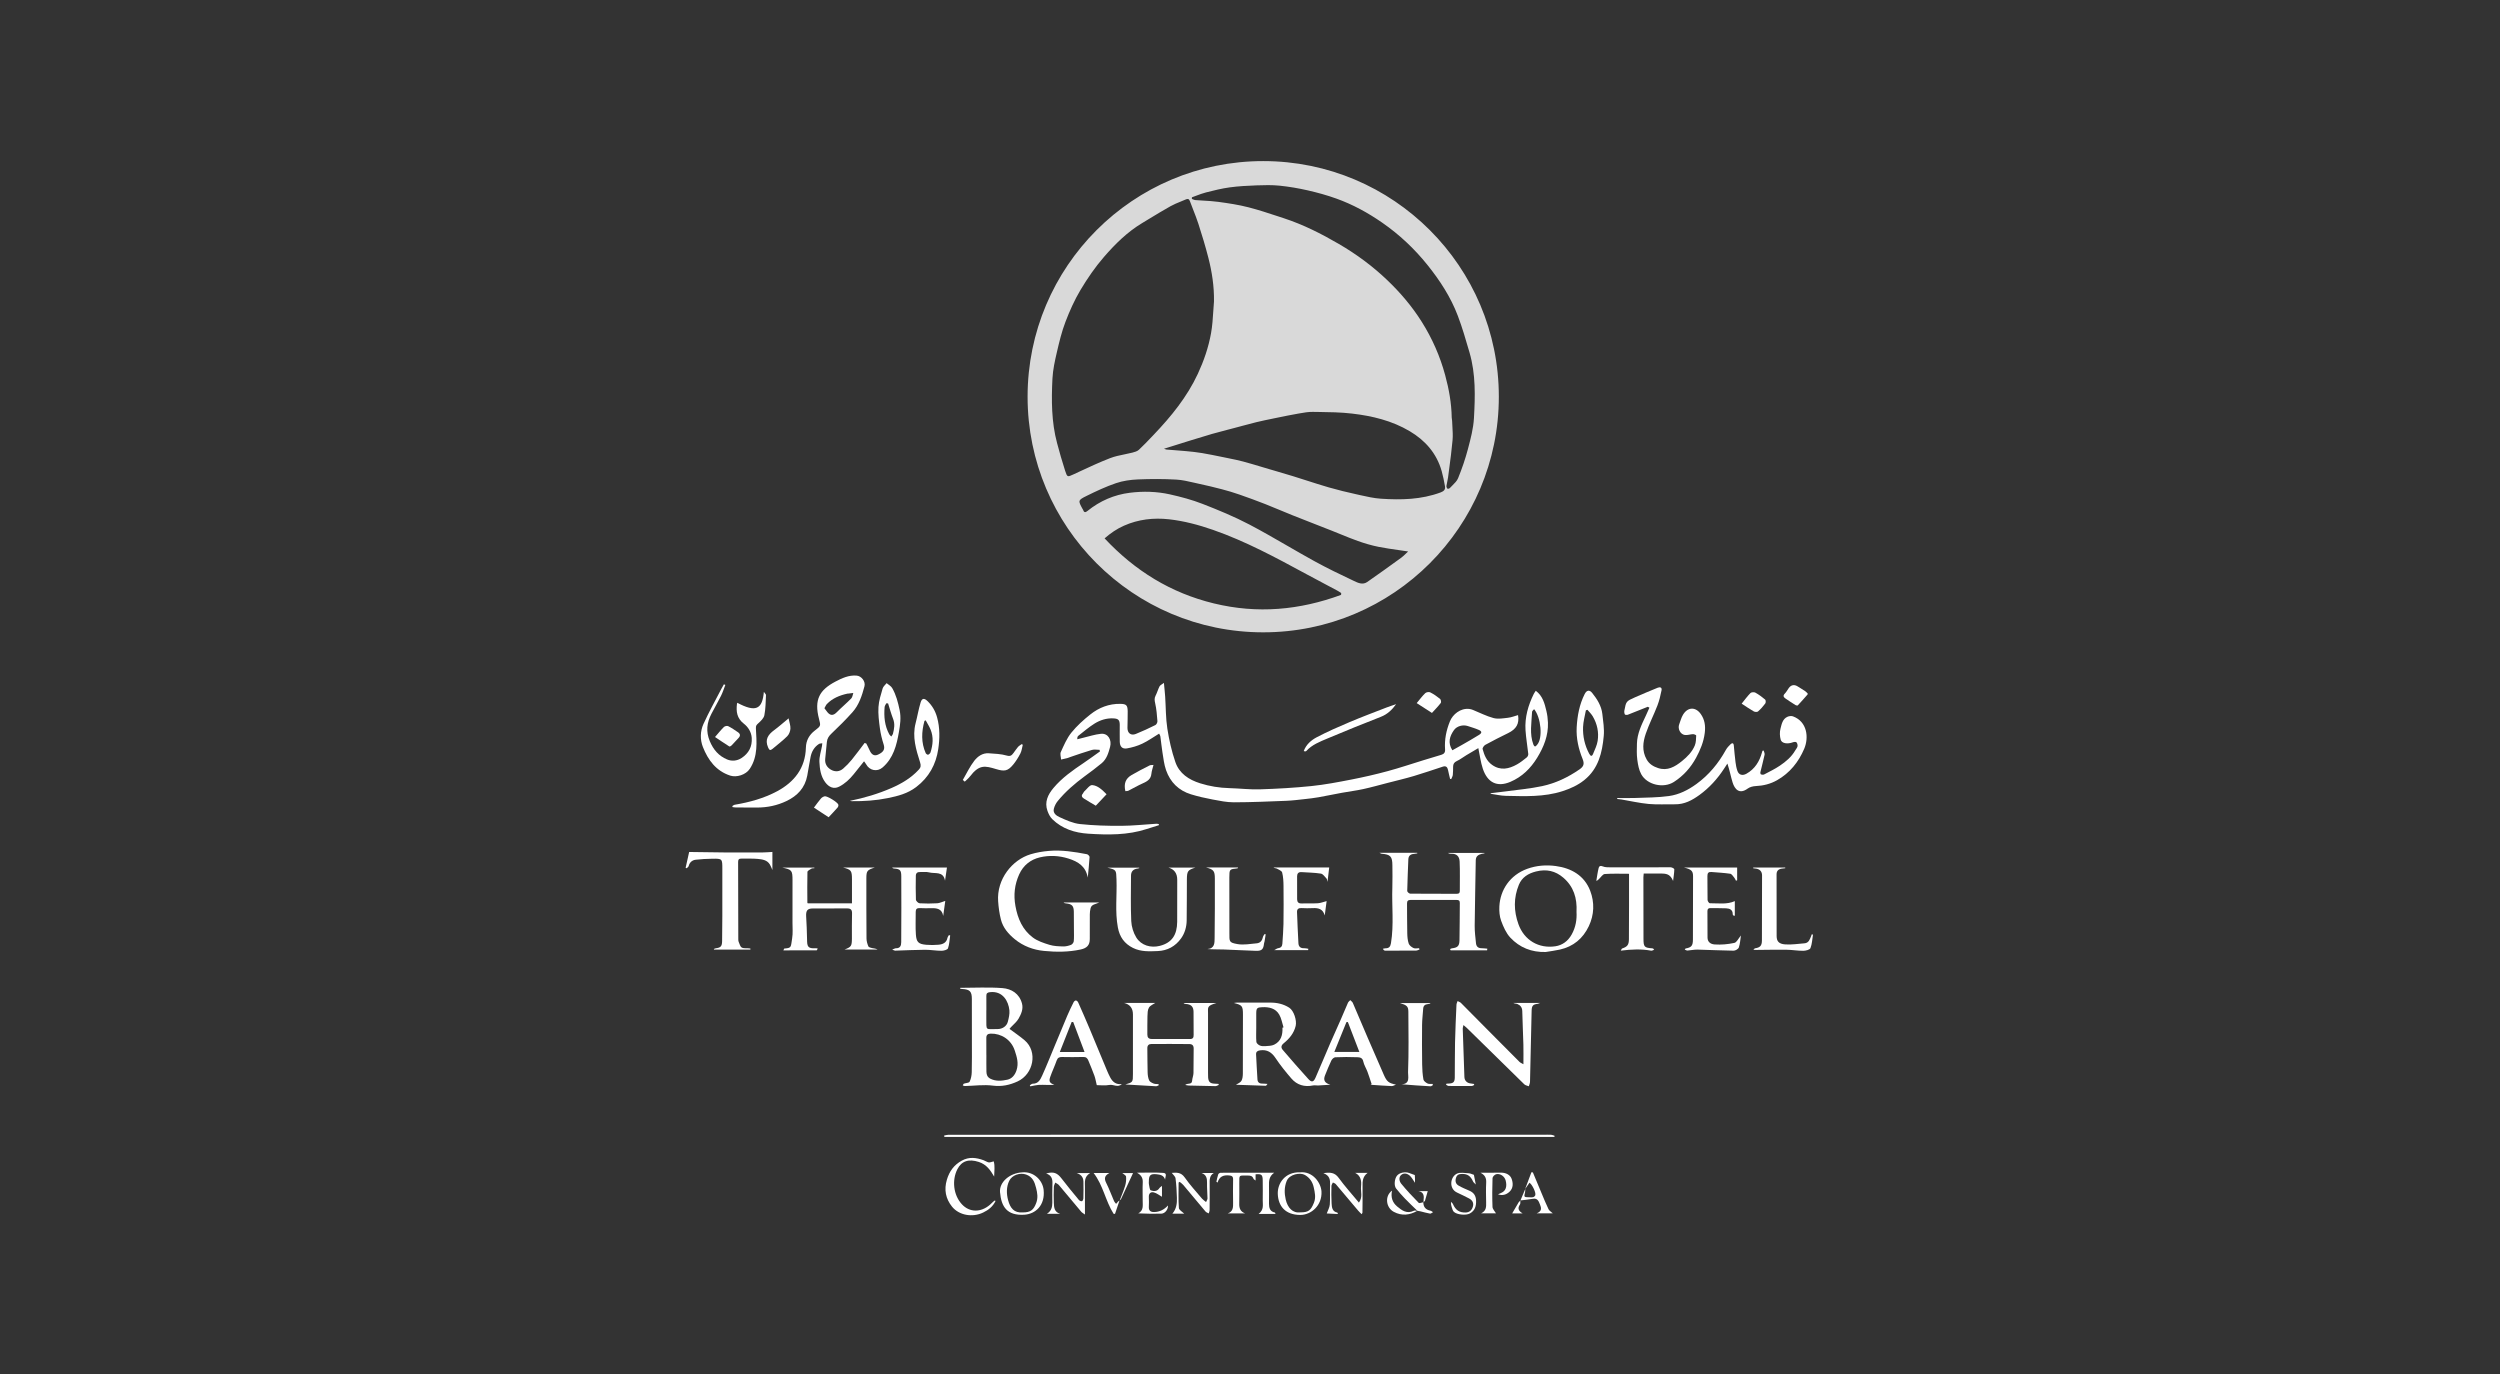 <svg width="231" height="127" viewBox="0 0 231 127" fill="none" xmlns="http://www.w3.org/2000/svg">
<rect x="0" y="0" width="231" height="127" fill="#333333" stroke="none"/>
<g clip-path="url(#clip0_518_1783)">
<g clip-path="url(#clip1_518_1783)">
<path d="M136.603 69.123C136.228 69.344 135.858 69.558 135.493 69.779C135.196 69.959 134.919 70.177 134.607 70.322C134.36 70.436 134.27 70.596 134.267 70.846C134.264 71.1 134.267 71.355 134.239 71.607C134.223 71.737 134.144 71.859 134.094 71.985C134.059 71.981 134.023 71.977 133.988 71.972C133.924 71.698 133.851 71.424 133.797 71.147C133.742 70.869 133.598 70.747 133.319 70.838C132.43 71.125 131.549 71.436 130.655 71.7C129.85 71.939 129.03 72.13 128.216 72.341C127.463 72.535 126.712 72.748 125.951 72.914C125.305 73.055 124.646 73.134 123.996 73.253C123.272 73.385 122.552 73.539 121.827 73.667C121.41 73.741 120.987 73.79 120.565 73.835C119.993 73.898 119.42 73.972 118.846 73.995C117.232 74.059 115.618 74.13 114.004 74.133C113.349 74.134 112.688 73.995 112.04 73.873C111.369 73.746 110.698 73.596 110.046 73.395C108.911 73.047 108.132 72.277 107.743 71.161C107.56 70.637 107.5 70.067 107.409 69.513C107.329 69.03 107.289 68.539 107.219 68.053C107.204 67.954 107.137 67.863 107.102 67.787C106.558 68.118 106.074 68.465 105.544 68.716C105.101 68.926 104.612 69.069 104.129 69.152C103.698 69.225 103.478 68.986 103.466 68.538C103.452 68.018 103.469 67.497 103.465 66.976C103.462 66.528 103.331 66.401 102.879 66.378C102.245 66.346 101.657 66.534 101.135 66.859C100.604 67.189 100.125 67.607 99.629 67.995C99.563 68.047 99.534 68.147 99.543 68.309C99.715 68.265 99.886 68.218 100.06 68.177C100.614 68.047 101.165 67.86 101.727 67.803C102.391 67.737 102.747 68.367 102.57 69.023C102.417 69.594 102.253 70.14 101.793 70.524C101.287 70.947 100.754 71.337 100.223 71.728C99.311 72.399 98.458 73.134 97.738 74.012C97.57 74.216 97.437 74.479 97.374 74.736C97.272 75.152 97.637 75.383 97.906 75.506C98.509 75.782 99.146 76.073 99.792 76.143C101.054 76.279 102.331 76.313 103.602 76.307C104.683 76.301 105.763 76.18 106.843 76.114C106.918 76.109 106.995 76.133 107.071 76.143C107.075 76.177 107.081 76.211 107.085 76.245C106.711 76.362 106.336 76.477 105.963 76.599C104.193 77.178 102.367 77.151 100.548 77.033C99.318 76.953 98.145 76.59 97.229 75.689C97.026 75.49 96.884 75.201 96.787 74.928C96.493 74.108 96.825 73.426 97.338 72.812C98.127 71.871 99.12 71.175 100.129 70.498C100.639 70.156 101.134 69.788 101.636 69.433C101.624 69.383 101.611 69.334 101.599 69.284C101.362 69.284 101.109 69.231 100.89 69.294C100.215 69.489 99.553 69.729 98.886 69.952C98.793 69.984 98.705 70.027 98.61 70.051C98.422 70.1 98.233 70.139 98.044 70.182C98.031 69.947 97.933 69.674 98.02 69.486C98.302 68.868 98.574 68.219 98.993 67.699C99.5 67.07 100.116 66.515 100.752 66.011C101.548 65.379 102.475 65.018 103.517 65.036C104.057 65.045 104.187 65.153 104.199 65.703C104.211 66.223 104.177 66.744 104.177 67.265C104.177 67.743 104.501 67.995 104.941 67.82C105.558 67.575 106.161 67.291 106.757 66.995C106.858 66.945 106.955 66.752 106.946 66.633C106.903 66.082 106.861 65.526 106.74 64.989C106.681 64.727 106.648 64.522 106.776 64.278C106.919 64.004 106.999 63.696 107.141 63.421C107.198 63.311 107.348 63.25 107.545 63.098C107.592 63.599 107.637 63.983 107.662 64.37C107.727 65.355 107.712 66.352 107.862 67.323C108.023 68.365 108.259 69.41 108.601 70.407C108.966 71.473 109.844 72.049 110.902 72.38C111.781 72.656 112.672 72.799 113.59 72.823C114.536 72.847 115.483 72.966 116.425 72.935C118.012 72.884 119.601 72.795 121.18 72.632C122.423 72.503 123.658 72.266 124.887 72.026C126.001 71.808 127.109 71.554 128.204 71.258C129.316 70.959 130.408 70.588 131.51 70.249C132.067 70.078 132.626 69.914 133.183 69.743C133.423 69.669 133.546 69.531 133.524 69.244C133.459 68.341 133.637 67.473 133.977 66.641C134.233 66.016 134.939 65.417 135.751 65.505C135.871 65.518 135.993 65.554 136.105 65.599C136.738 65.853 137.353 66.178 138.007 66.35C138.424 66.459 138.902 66.372 139.347 66.321C139.657 66.285 139.959 66.161 140.268 66.075C140.4 66.875 140.105 67.37 139.358 67.735C138.646 68.082 137.939 68.442 137.243 68.823C137.12 68.89 136.967 69.11 136.995 69.214C137.146 69.781 137.367 70.324 137.876 70.68C138.651 71.224 139.421 71.051 140.169 70.632C140.489 70.452 140.782 70.218 141.07 69.987C141.153 69.921 141.224 69.772 141.213 69.669C141.137 68.933 141.003 68.201 140.957 67.465C140.882 66.281 141.202 65.173 141.72 64.12C141.769 64.02 141.84 63.932 141.906 63.828C142.541 64.293 142.722 64.993 142.887 65.692C142.971 66.044 143.019 66.41 143.031 66.772C143.073 67.966 142.64 69.031 142.034 70.017C141.434 70.993 140.646 71.78 139.56 72.242C138.312 72.772 137.435 72.292 137.013 71.03C136.814 70.436 136.74 69.8 136.597 69.123H136.603ZM134.198 69.326C134.488 69.164 134.777 69.007 135.063 68.843C135.598 68.534 136.139 68.234 136.661 67.905C136.95 67.723 136.938 67.573 136.631 67.439C136.305 67.296 135.96 67.199 135.622 67.086C135.174 66.936 134.605 67.089 134.342 67.468C133.95 68.03 133.753 68.627 134.198 69.326H134.198ZM141.752 65.526C141.682 65.613 141.567 65.692 141.563 65.775C141.519 66.787 141.313 67.808 141.686 68.802C141.711 68.872 141.783 68.971 141.836 68.972C141.897 68.974 141.966 68.888 142.02 68.83C142.587 68.216 142.381 66.275 141.752 65.527L141.752 65.526Z" fill="white"/>
<path fill-rule="evenodd" clip-rule="evenodd" d="M116.721 58.427C128.745 58.427 138.492 48.68 138.492 36.656C138.492 24.632 128.745 14.885 116.721 14.885C104.697 14.885 94.949 24.632 94.949 36.656C94.949 48.68 104.697 58.427 116.721 58.427ZM110.532 18.083L110.532 18.083C110.399 18.134 110.267 18.184 110.133 18.231V18.232L110.129 18.382C110.162 18.394 110.195 18.408 110.228 18.421L110.228 18.421C110.301 18.451 110.373 18.481 110.448 18.488C110.699 18.508 110.95 18.523 111.202 18.537L111.202 18.537C111.665 18.564 112.127 18.591 112.584 18.654C113.513 18.781 114.446 18.92 115.352 19.153C116.281 19.391 117.194 19.693 118.107 19.994C118.282 20.052 118.457 20.11 118.632 20.167C120.42 20.752 122.096 21.6 123.715 22.544C125.323 23.48 126.82 24.583 128.176 25.878C129.394 27.041 130.475 28.312 131.371 29.738C132.337 31.273 133.061 32.915 133.536 34.674C133.884 35.959 134.118 37.256 134.139 38.589C134.14 38.64 134.149 38.692 134.158 38.743C134.166 38.792 134.175 38.841 134.176 38.89C134.182 39.066 134.192 39.243 134.203 39.42L134.203 39.421V39.421V39.421V39.421V39.421C134.228 39.839 134.253 40.258 134.216 40.672C134.137 41.574 134.017 42.473 133.898 43.371C133.865 43.622 133.831 43.873 133.799 44.124C133.782 44.257 133.753 44.388 133.724 44.52C133.695 44.647 133.667 44.774 133.65 44.903C133.639 44.985 133.688 45.097 133.747 45.158C133.774 45.185 133.921 45.145 133.968 45.093C134.041 45.013 134.121 44.934 134.201 44.856C134.412 44.647 134.624 44.437 134.728 44.184C135.087 43.307 135.396 42.402 135.638 41.486L135.642 41.469L135.642 41.469C135.888 40.54 136.139 39.59 136.193 38.639C136.308 36.611 136.363 34.57 135.788 32.586L135.76 32.492C135.436 31.376 135.111 30.257 134.7 29.173C134.046 27.45 133.048 25.916 131.901 24.487C130.695 22.984 129.305 21.677 127.722 20.579C126.399 19.66 124.996 18.892 123.483 18.35C122.619 18.039 121.727 17.794 120.831 17.589C119.98 17.394 119.112 17.247 118.243 17.157C117.542 17.084 116.827 17.102 116.12 17.128C115.29 17.159 114.455 17.2 113.633 17.312C112.893 17.412 112.162 17.595 111.437 17.779C111.13 17.857 110.831 17.97 110.532 18.083ZM112.173 27.841C112.147 28.145 112.127 28.449 112.108 28.753C112.064 29.436 112.021 30.119 111.9 30.788C111.667 32.088 111.239 33.34 110.678 34.545C109.681 36.683 108.22 38.475 106.611 40.162L106.451 40.33C106.054 40.748 105.656 41.166 105.235 41.559C105.084 41.699 104.848 41.767 104.639 41.82C104.396 41.883 104.148 41.933 103.9 41.984C103.448 42.076 102.997 42.169 102.573 42.333C101.612 42.705 100.674 43.142 99.738 43.577C99.558 43.661 99.379 43.745 99.199 43.828L99.154 43.848C98.638 44.087 98.614 44.098 98.418 43.498C98.144 42.655 97.902 41.798 97.673 40.941C97.15 38.985 97.147 36.983 97.246 34.985C97.287 34.163 97.47 33.342 97.657 32.536C97.875 31.595 98.102 30.646 98.446 29.747C98.835 28.728 99.285 27.718 99.843 26.785C100.478 25.721 101.19 24.686 101.998 23.752C103.033 22.555 104.165 21.435 105.54 20.609C105.764 20.475 105.987 20.339 106.21 20.203L106.21 20.203C106.855 19.812 107.5 19.421 108.157 19.053C108.457 18.885 108.778 18.755 109.099 18.624L109.099 18.624C109.255 18.56 109.412 18.496 109.566 18.428C109.749 18.348 109.869 18.37 109.946 18.583C110.044 18.851 110.148 19.116 110.252 19.382L110.252 19.382L110.252 19.382L110.252 19.382L110.252 19.382L110.252 19.382C110.422 19.816 110.592 20.25 110.735 20.693C111.069 21.73 111.386 22.773 111.655 23.828C111.991 25.139 112.192 26.473 112.172 27.841H112.173ZM107.55 41.466L107.551 41.466C107.602 41.482 107.642 41.495 107.674 41.507C107.731 41.526 107.765 41.538 107.8 41.541C108.03 41.56 108.26 41.577 108.49 41.594L108.491 41.594C108.85 41.621 109.209 41.648 109.568 41.682C110.068 41.729 110.57 41.778 111.065 41.863C111.69 41.969 112.312 42.096 112.933 42.224L112.934 42.224L112.934 42.224L113.227 42.284C113.328 42.305 113.428 42.325 113.528 42.346L113.529 42.346C113.978 42.437 114.427 42.527 114.868 42.646C115.452 42.803 116.03 42.976 116.609 43.15L116.609 43.15L116.609 43.15L116.609 43.15L116.609 43.15L116.609 43.15C116.836 43.218 117.063 43.286 117.29 43.353C117.495 43.413 117.699 43.472 117.903 43.532C118.427 43.685 118.951 43.838 119.472 43.999C119.889 44.128 120.304 44.261 120.719 44.395L120.719 44.395L120.719 44.395C121.402 44.614 122.084 44.833 122.772 45.033C123.622 45.279 124.483 45.486 125.346 45.676C125.46 45.701 125.575 45.727 125.689 45.753C126.322 45.895 126.957 46.038 127.598 46.081C129.463 46.205 131.321 46.166 133.114 45.5C133.426 45.384 133.568 45.229 133.515 44.927C133.433 44.458 133.34 43.988 133.211 43.53C132.744 41.886 131.699 40.698 130.255 39.841C128.613 38.867 126.795 38.433 124.933 38.215C123.899 38.093 122.852 38.079 121.807 38.065H121.807C121.642 38.063 121.476 38.061 121.311 38.058C120.895 38.051 120.474 38.126 120.058 38.2L119.93 38.222C119.301 38.332 118.674 38.46 118.048 38.589L117.763 38.647L117.604 38.68L117.604 38.68C117.095 38.784 116.586 38.888 116.081 39.011C115.616 39.125 115.153 39.25 114.69 39.375L114.689 39.376C114.47 39.435 114.25 39.494 114.03 39.552C113.816 39.609 113.602 39.664 113.388 39.72C112.928 39.839 112.468 39.958 112.012 40.089C111.378 40.272 110.747 40.467 110.115 40.663L110.115 40.663L109.724 40.784C109.233 40.936 108.743 41.09 108.223 41.254L108.218 41.256L108.204 41.26C107.992 41.327 107.775 41.395 107.551 41.466L107.549 41.465L107.55 41.466ZM123.913 54.968C120.081 56.375 116.191 56.736 112.159 55.755C108.179 54.787 104.879 52.748 102.064 49.745C102.627 49.254 103.208 48.859 103.858 48.572C105.187 47.983 106.598 47.823 108.017 47.982C109.399 48.138 110.744 48.494 112.071 48.956C115.097 50.01 117.894 51.525 120.696 53.042L120.696 53.042L120.749 53.071C121.31 53.375 121.874 53.673 122.437 53.971L122.438 53.972L122.438 53.972L122.438 53.972L122.438 53.972L122.438 53.972L122.438 53.972C122.811 54.169 123.183 54.366 123.555 54.565C123.642 54.611 123.725 54.666 123.809 54.719L123.809 54.719C123.848 54.745 123.887 54.77 123.927 54.795L123.926 54.806C123.922 54.86 123.917 54.914 123.914 54.968H123.913ZM129.909 51.149L129.909 51.148C129.975 51.084 130.042 51.019 130.111 50.956H130.112C129.815 50.91 129.525 50.869 129.24 50.828C128.601 50.737 127.987 50.649 127.379 50.528C126.733 50.399 126.095 50.211 125.473 49.99C124.93 49.798 124.397 49.58 123.863 49.361L123.863 49.361L123.862 49.361C123.59 49.25 123.318 49.139 123.045 49.031C122.565 48.842 122.084 48.654 121.604 48.466L121.6 48.465C120.867 48.179 120.134 47.893 119.404 47.601C119.017 47.447 118.632 47.286 118.248 47.125L118.248 47.125L118.248 47.125C117.804 46.939 117.359 46.753 116.911 46.578C116.116 46.267 115.315 45.973 114.509 45.693C113.98 45.51 113.444 45.348 112.903 45.207C112.204 45.023 111.5 44.856 110.793 44.704C110.629 44.669 110.465 44.631 110.301 44.593C109.768 44.47 109.234 44.346 108.696 44.315C107.514 44.247 106.324 44.249 105.14 44.299C104.459 44.328 103.755 44.427 103.113 44.646C102.185 44.962 101.289 45.383 100.408 45.818C99.59 46.222 99.607 46.255 100.031 47.03C100.037 47.042 100.046 47.054 100.054 47.067C100.068 47.086 100.081 47.105 100.087 47.127C100.171 47.392 100.317 47.346 100.484 47.211C101.634 46.281 102.956 45.71 104.405 45.53C105.631 45.377 106.883 45.409 108.095 45.679C109.121 45.907 110.148 46.183 111.126 46.564C112.587 47.133 114.045 47.734 115.432 48.461C116.617 49.082 117.777 49.753 118.938 50.423C119.765 50.901 120.592 51.379 121.428 51.839C122.608 52.487 123.821 53.076 125.04 53.649L125.111 53.683C125.487 53.862 125.914 54.066 126.332 53.775C127.391 53.04 128.437 52.286 129.481 51.528C129.633 51.417 129.769 51.285 129.909 51.149Z" fill="#D9D9D9"/>
<path d="M80.044 68.699C80.147 68.906 80.257 69.109 80.349 69.32C80.531 69.743 80.79 69.883 81.13 69.727C81.669 69.479 81.784 69.211 81.646 68.776C81.491 68.291 81.368 67.788 81.301 67.283C81.215 66.635 81.13 65.973 81.171 65.326C81.206 64.749 81.393 64.176 81.556 63.614C81.609 63.43 81.797 63.285 81.924 63.123C82.099 63.273 82.331 63.39 82.44 63.579C82.8 64.206 82.975 64.893 83.125 65.61C83.273 66.316 83.174 66.979 83.061 67.633C82.851 68.85 82.549 70.06 81.544 70.919C81.049 71.343 80.349 71.201 80.036 70.627C79.989 70.541 79.923 70.465 79.838 70.343C79.509 70.755 79.199 71.153 78.88 71.541C78.499 72.006 78.075 72.415 77.526 72.692C77.04 72.938 76.59 72.738 76.253 72.285C75.832 71.72 75.746 71.055 75.713 70.405C75.689 69.919 75.866 69.422 75.952 68.93C75.963 68.869 75.966 68.806 75.979 68.677C75.856 68.701 75.743 68.693 75.668 68.743C75.238 69.024 74.997 69.442 74.898 69.937C74.783 70.514 74.698 71.098 74.589 71.676C74.376 72.803 73.679 73.535 72.677 74.014C71.811 74.429 70.895 74.619 69.939 74.618C69.294 74.617 68.65 74.615 68.004 74.61C67.899 74.609 67.794 74.589 67.689 74.577C67.681 74.544 67.673 74.511 67.666 74.479C67.74 74.438 67.811 74.372 67.889 74.359C69.253 74.129 70.588 73.765 71.805 73.113C73.389 72.263 74.416 70.977 74.465 69.076C74.483 68.417 74.773 67.903 75.283 67.509C75.847 67.074 75.847 67.08 75.677 66.429C75.209 64.638 75.725 63.753 77.199 62.977C77.8 62.66 78.428 62.369 79.147 62.425C79.604 62.461 79.994 62.97 79.876 63.415C79.646 64.282 79.371 65.14 78.761 65.818C78.149 66.497 77.501 67.147 76.837 67.773C76.591 68.004 76.431 68.232 76.402 68.564C76.355 69.088 76.298 69.611 76.248 70.135C76.206 70.576 76.421 70.905 76.768 71.113C77.146 71.339 77.562 71.318 77.905 71.022C78.194 70.773 78.463 70.494 78.704 70.198C79.114 69.695 79.496 69.168 79.89 68.65L80.043 68.699L80.044 68.699ZM76.175 65.438C76.279 65.576 76.362 65.698 76.456 65.81C76.738 66.148 77.007 66.123 77.312 65.815C77.748 65.375 78.225 64.977 78.657 64.534C78.771 64.417 78.785 64.201 78.845 64.031C78.691 64.049 78.536 64.068 78.382 64.087C78.357 64.09 78.33 64.086 78.306 64.091C77.59 64.248 76.925 64.512 76.404 65.054C76.316 65.145 76.269 65.278 76.176 65.439L76.175 65.438ZM82.059 64.996C82.003 64.993 81.949 64.99 81.893 64.986C81.839 65.102 81.748 65.214 81.738 65.333C81.665 66.21 81.739 67.066 82.171 67.856C82.213 67.932 82.293 67.988 82.356 68.053C82.409 67.965 82.487 67.883 82.511 67.788C82.628 67.338 82.703 66.893 82.524 66.429C82.343 65.962 82.211 65.475 82.059 64.996Z" fill="white"/>
<path d="M126.741 100.176C126.614 99.794 126.495 99.409 126.355 99.033C126.234 98.709 126.034 98.406 125.965 98.073C125.894 97.73 125.648 97.697 125.426 97.688C124.745 97.66 124.061 97.663 123.38 97.692C123.253 97.697 123.082 97.858 123.018 97.99C122.802 98.436 122.62 98.901 122.433 99.362C122.248 99.815 122.41 100.079 122.926 100.229C122.545 100.253 122.165 100.281 121.784 100.299C121.634 100.307 121.477 100.264 121.333 100.294C120.534 100.459 119.843 100.259 119.315 99.643C118.799 99.043 118.296 98.423 117.859 97.765C117.499 97.223 117.072 96.959 116.426 97.053C116.196 97.087 116.048 97.174 116.062 97.432C116.103 98.202 116.137 98.973 116.189 99.743C116.206 99.987 116.354 100.127 116.617 100.123C116.762 100.121 116.908 100.141 117.119 100.154C117.035 100.249 116.998 100.327 116.962 100.326C116.029 100.299 115.095 100.264 114.2 100.231C114.369 100.119 114.608 100.038 114.705 99.872C114.817 99.682 114.837 99.416 114.839 99.183C114.85 97.379 114.848 95.575 114.848 93.772C114.848 92.945 114.788 92.874 114.013 92.676C114.101 92.665 114.188 92.643 114.276 92.642C115.3 92.641 116.324 92.648 117.349 92.641C117.986 92.635 118.581 92.764 119.126 93.111C119.553 93.381 119.84 94.294 119.721 94.792C119.555 95.481 119.133 95.975 118.62 96.393C118.35 96.614 118.355 96.811 118.534 97.019C119.309 97.924 120.09 98.824 120.893 99.704C121.193 100.031 121.372 99.99 121.553 99.578C122.014 98.532 122.448 97.475 122.901 96.426C123.215 95.7 123.546 94.98 123.864 94.256C124.097 93.724 124.315 93.185 124.552 92.655C124.594 92.561 124.692 92.492 124.765 92.412C124.846 92.498 124.957 92.568 125.001 92.67C125.458 93.723 125.899 94.782 126.353 95.837C126.852 96.997 127.356 98.156 127.865 99.312C128.145 99.95 128.318 100.076 128.986 100.22C128.852 100.267 128.718 100.358 128.586 100.353C128.011 100.333 127.436 100.284 126.861 100.247C126.788 100.242 126.715 100.239 126.642 100.235L126.742 100.178L126.741 100.176ZM118.499 94.961L118.597 94.929C118.471 94.535 118.407 94.103 118.204 93.754C117.864 93.167 117.27 93.035 116.625 93.065C116.163 93.086 116.083 93.147 116.077 93.621C116.07 94.065 116.077 94.508 116.077 94.951C116.077 95.393 116.051 95.837 116.089 96.275C116.1 96.397 116.276 96.547 116.411 96.605C116.563 96.672 116.756 96.677 116.928 96.663C117.198 96.642 117.494 96.643 117.729 96.529C118.371 96.217 118.528 95.627 118.499 94.961V94.961ZM125.604 97.198C125.231 96.228 124.887 95.331 124.542 94.434C124.498 94.438 124.454 94.441 124.41 94.444C124.044 95.346 123.678 96.249 123.293 97.197H125.604V97.198Z" fill="white"/>
<path d="M137.408 87.811C136.287 87.811 135.166 87.811 134.044 87.808C134.029 87.808 134.013 87.747 133.986 87.693C134.05 87.667 134.102 87.632 134.158 87.625C134.674 87.563 134.844 87.42 134.856 86.897C134.882 85.742 134.873 84.585 134.887 83.43C134.89 83.202 134.779 83.154 134.583 83.155C133.166 83.158 131.75 83.158 130.334 83.155C130.113 83.155 130.008 83.242 130.01 83.469C130.018 84.383 130.01 85.298 130.031 86.212C130.037 86.538 130.062 86.877 130.163 87.182C130.221 87.356 130.431 87.515 130.61 87.6C130.752 87.668 130.951 87.614 131.125 87.614C131.137 87.655 131.149 87.696 131.161 87.737C131.057 87.77 130.953 87.832 130.849 87.833C129.897 87.844 128.944 87.846 127.993 87.843C127.915 87.843 127.837 87.782 127.778 87.667C127.858 87.651 127.939 87.623 128.02 87.623C128.339 87.624 128.472 87.477 128.525 87.15C128.808 85.434 128.591 83.707 128.653 81.986C128.677 81.314 128.658 80.64 128.657 79.966C128.654 79.137 128.481 78.951 127.659 78.885C127.626 78.883 127.596 78.859 127.459 78.799H130.953C130.955 78.816 130.957 78.833 130.96 78.851C130.883 78.864 130.807 78.883 130.73 78.888C130.398 78.91 130.144 79.011 130.13 79.41C130.096 80.382 130.047 81.353 130.028 82.325C130.026 82.409 130.204 82.572 130.301 82.573C131.742 82.589 133.184 82.582 134.625 82.585C134.823 82.585 134.889 82.498 134.887 82.307C134.881 81.405 134.912 80.502 134.87 79.602C134.848 79.117 134.578 78.877 134.126 78.888C134.015 78.891 133.903 78.888 133.792 78.809H137.161L137.172 78.847C137.087 78.862 137 78.871 136.916 78.893C136.605 78.974 136.366 79.105 136.36 79.491C136.331 81.505 136.28 83.52 136.261 85.534C136.256 86.074 136.325 86.616 136.381 87.154C136.41 87.435 136.564 87.614 136.878 87.615C137.062 87.615 137.245 87.642 137.428 87.657C137.421 87.707 137.415 87.757 137.408 87.808V87.811Z" fill="white"/>
<path d="M88.732 91.275C90.031 91.275 91.338 91.2 92.629 91.301C93.464 91.367 94.193 91.81 94.434 92.733C94.567 93.24 94.353 93.708 94.114 94.126C93.943 94.426 93.647 94.654 93.407 94.916C93.353 94.975 93.303 95.04 93.278 95.07C93.761 95.431 94.237 95.75 94.671 96.118C95.918 97.177 95.493 99.251 94.025 99.924C93.307 100.253 92.576 100.421 91.742 100.312C90.896 100.2 90.018 100.331 89.154 100.35C89.089 100.351 89.024 100.313 88.959 100.294C88.993 100.238 89.014 100.15 89.062 100.132C89.241 100.062 89.534 100.068 89.593 99.95C89.722 99.689 89.781 99.371 89.789 99.074C89.814 98.147 89.803 97.219 89.803 96.291C89.803 94.957 89.802 93.623 89.799 92.289C89.797 91.615 89.609 91.421 88.929 91.384C88.86 91.38 88.792 91.369 88.723 91.362C88.726 91.332 88.73 91.303 88.733 91.274L88.732 91.275ZM91.138 97.478H91.142C91.142 97.998 91.133 98.519 91.146 99.039C91.153 99.305 91.234 99.531 91.51 99.672C92.028 99.936 92.579 99.872 93.086 99.763C93.484 99.676 93.777 99.355 93.928 98.892C94.141 98.237 93.961 97.672 93.764 97.071C93.431 96.049 92.498 95.485 91.548 95.507C91.265 95.514 91.131 95.624 91.136 95.918C91.145 96.438 91.139 96.959 91.139 97.479L91.138 97.478ZM91.141 93.354H91.136C91.136 93.583 91.135 93.812 91.136 94.04C91.149 95.298 91.013 95.076 92.179 95.085C92.613 95.088 93.014 94.825 93.12 94.422C93.211 94.074 93.302 93.7 93.268 93.35C93.187 92.531 92.667 91.538 91.473 91.676C91.235 91.705 91.134 91.778 91.139 92.02C91.147 92.464 91.141 92.909 91.141 93.354V93.354Z" fill="white"/>
<path d="M100.51 81.092C100.329 80.063 99.634 79.615 98.722 79.329C97.844 79.054 96.959 79.016 96.089 79.219C95.224 79.421 94.55 79.957 94.172 80.794C93.749 81.732 93.639 82.686 93.828 83.724C94.04 84.897 94.487 85.91 95.428 86.621C95.867 86.953 96.436 87.137 96.972 87.302C97.372 87.426 97.811 87.439 98.235 87.451C98.478 87.458 98.734 87.394 98.963 87.305C99.076 87.261 99.204 87.094 99.216 86.972C99.25 86.611 99.231 86.246 99.231 85.882C99.229 85.341 99.228 84.799 99.222 84.257C99.215 83.699 99.055 83.53 98.49 83.473C98.418 83.466 98.344 83.458 98.275 83.386H101.581C101.239 83.555 100.857 83.547 100.768 83.925C100.724 84.107 100.701 84.297 100.699 84.484C100.692 85.246 100.697 86.008 100.696 86.77C100.696 87.346 100.418 87.609 99.852 87.733C98.727 87.978 97.59 87.975 96.465 87.865C95.485 87.77 94.553 87.427 93.767 86.783C93.176 86.298 92.679 85.727 92.486 84.974C92.344 84.421 92.268 83.845 92.228 83.274C92.087 81.241 93.519 79.446 95.234 78.932C95.775 78.769 96.345 78.672 96.908 78.624C98.096 78.519 99.269 78.706 100.432 78.929C100.53 78.948 100.68 79.102 100.676 79.186C100.639 79.822 100.57 80.456 100.51 81.09L100.51 81.092Z" fill="white"/>
<path d="M149.434 73.737C149.986 73.737 150.54 73.754 151.091 73.733C152.135 73.692 153.189 73.698 154.219 73.553C155.139 73.423 155.98 73.001 156.746 72.444C157.901 71.605 158.781 70.538 159.469 69.294C159.578 69.096 159.742 68.922 159.907 68.765C160.048 68.63 160.182 68.64 160.204 68.882C160.253 69.396 160.296 69.912 160.361 70.423C160.396 70.696 160.445 70.973 160.537 71.231C160.671 71.607 161.005 71.698 161.368 71.494C162.156 71.054 162.581 70.351 162.812 69.504C162.824 69.458 162.841 69.414 162.857 69.369C162.892 69.363 162.928 69.356 162.964 69.35C162.995 69.478 163.073 69.618 163.048 69.736C162.932 70.281 162.784 70.819 162.657 71.362C162.643 71.422 162.677 71.545 162.715 71.557C162.805 71.585 162.929 71.6 163.007 71.559C163.499 71.299 164.004 71.057 164.463 70.746C165.019 70.369 165.538 69.935 165.882 69.335C165.955 69.209 166.067 69.09 166.092 68.955C166.113 68.839 166.07 68.672 165.991 68.589C165.936 68.532 165.76 68.55 165.659 68.589C165.165 68.775 164.63 68.697 164.535 68.344C164.448 68.025 164.433 67.648 164.516 67.331C164.624 66.92 164.701 66.436 165.163 66.23C165.311 66.164 165.523 66.137 165.67 66.191C166.994 66.68 167.151 68.151 166.708 69.19C166.187 70.413 165.374 71.429 164.195 72.095C163.592 72.435 162.938 72.601 162.241 72.632C161.982 72.644 161.685 72.716 161.481 72.867C160.709 73.434 160.283 72.911 160.093 72.302C159.928 71.774 159.835 71.224 159.612 70.554C159.506 70.715 159.401 70.877 159.295 71.039C158.683 71.973 157.948 72.786 157.041 73.447C156.355 73.945 155.644 74.331 154.768 74.317C153.959 74.304 153.145 74.36 152.342 74.286C151.489 74.207 150.647 74.011 149.8 73.868C149.679 73.848 149.555 73.84 149.432 73.827C149.434 73.797 149.435 73.767 149.437 73.737L149.434 73.737Z" fill="white"/>
<path d="M103.852 92.67H106.749C106.567 92.798 106.28 92.902 106.161 93.106C106.032 93.325 106.035 93.636 106.025 93.909C106.006 94.467 106.021 95.026 106.015 95.585C106.012 95.868 106.138 96.003 106.423 96.002C107.599 96 108.775 95.997 109.95 96.006C110.227 96.008 110.295 95.872 110.292 95.628C110.284 94.917 110.289 94.206 110.283 93.495C110.279 93.015 110.058 92.795 109.566 92.766C109.498 92.761 109.431 92.749 109.367 92.679H112.395C111.496 92.946 111.622 93.068 111.622 93.646C111.622 95.475 111.622 97.304 111.622 99.133C111.622 99.272 111.62 99.413 111.63 99.552C111.661 99.962 111.812 100.109 112.211 100.13C112.335 100.136 112.458 100.144 112.582 100.151C112.594 100.183 112.606 100.215 112.618 100.246C112.513 100.285 112.408 100.36 112.304 100.358C111.489 100.349 110.675 100.326 109.86 100.304C109.766 100.302 109.673 100.277 109.513 100.252C109.744 100.039 110.124 100.259 110.152 99.857C110.168 99.62 110.272 99.388 110.278 99.153C110.297 98.405 110.276 97.655 110.295 96.906C110.303 96.607 110.164 96.474 109.904 96.472C108.728 96.46 107.553 96.459 106.378 96.466C106.15 96.467 106.01 96.596 106.014 96.852C106.025 97.601 106.019 98.351 106.041 99.099C106.049 99.346 106.083 99.609 106.183 99.828C106.245 99.964 106.444 100.059 106.6 100.121C106.736 100.175 106.9 100.159 107.052 100.172C107.055 100.21 107.058 100.247 107.062 100.284C106.979 100.314 106.895 100.374 106.815 100.37C105.883 100.322 104.951 100.263 103.977 100.205C104.68 100.001 104.682 100.001 104.683 99.226C104.684 97.397 104.684 95.568 104.684 93.739C104.684 93.159 104.407 92.802 103.853 92.668L103.852 92.67Z" fill="white"/>
<path d="M77.896 80.158H80.84C80.123 80.38 80.052 80.472 80.052 81.153C80.051 83.007 80.049 84.862 80.065 86.717C80.067 86.96 80.14 87.213 80.234 87.439C80.27 87.527 80.45 87.575 80.573 87.602C80.743 87.64 80.922 87.64 81.084 87.735H78.04C78.655 87.496 78.711 87.422 78.716 86.725C78.72 85.95 78.704 85.174 78.728 84.4C78.739 84.037 78.586 83.934 78.257 83.937C77.208 83.947 76.159 83.945 75.109 83.943C74.615 83.942 74.46 84.126 74.488 84.663C74.525 85.37 74.565 86.079 74.572 86.786C74.578 87.422 74.609 87.673 75.382 87.617C75.428 87.614 75.475 87.63 75.56 87.644C75.516 87.718 75.487 87.808 75.458 87.809C74.451 87.817 73.444 87.815 72.383 87.815C72.448 87.685 72.457 87.645 72.469 87.644C73.172 87.595 73.06 87.508 73.195 86.699C73.273 86.228 73.226 85.736 73.226 85.253C73.229 83.957 73.228 82.661 73.228 81.365C73.228 80.422 73.175 80.357 72.292 80.168H75.245C75.247 80.186 75.249 80.204 75.25 80.222C75.157 80.233 75.05 80.218 74.977 80.262C74.837 80.347 74.61 80.462 74.607 80.569C74.581 81.516 74.597 82.465 74.601 83.413C74.601 83.424 74.614 83.434 74.634 83.465H78.722C78.722 83.073 78.722 82.697 78.722 82.321C78.722 81.966 78.722 81.609 78.722 81.254C78.72 80.44 78.652 80.354 77.897 80.159L77.896 80.158Z" fill="white"/>
<path d="M142.822 87.965C141.524 87.999 140.414 87.559 139.551 86.634C139.16 86.215 138.909 85.63 138.705 85.08C138.554 84.669 138.519 84.19 138.541 83.747C138.619 82.228 139.519 80.858 141.118 80.278C141.981 79.966 142.875 79.902 143.753 80.021C145.19 80.215 146.395 80.897 146.936 82.313C147.343 83.379 147.311 84.518 146.806 85.581C146.265 86.719 145.379 87.461 144.142 87.739C143.707 87.837 143.263 87.891 142.822 87.964L142.822 87.965ZM145.67 84.265C145.739 82.986 145.402 81.913 144.446 81.094C143.711 80.465 142.888 80.283 141.928 80.524C141.193 80.709 140.625 81.072 140.344 81.752C139.851 82.948 139.864 84.172 140.304 85.396C140.841 86.889 142.189 87.665 143.717 87.436C144.361 87.339 144.881 86.96 145.223 86.347C145.599 85.674 145.711 84.965 145.67 84.265Z" fill="white"/>
<path d="M136.217 100.253C136.141 100.285 136.065 100.344 135.988 100.345C135.279 100.352 134.57 100.352 133.861 100.343C133.778 100.342 133.696 100.27 133.614 100.231C133.627 100.198 133.64 100.164 133.652 100.131C133.725 100.127 133.798 100.124 133.871 100.121C134.282 100.101 134.416 99.983 134.421 99.567C134.436 98.487 134.421 97.407 134.445 96.327C134.471 95.162 134.527 93.999 134.578 92.835C134.583 92.722 134.644 92.611 134.679 92.498C134.784 92.555 134.911 92.589 134.991 92.67C135.914 93.592 136.828 94.523 137.746 95.45C138.629 96.341 139.512 97.231 140.4 98.117C140.485 98.2 140.608 98.245 140.764 98.336C140.764 97.67 140.777 97.09 140.761 96.511C140.734 95.485 140.68 94.459 140.658 93.433C140.652 93.093 140.489 92.891 140.208 92.771C140.099 92.725 139.962 92.745 139.839 92.674H142.307C142.168 92.725 142.131 92.747 142.092 92.752C141.651 92.801 141.534 92.926 141.523 93.383C141.473 95.576 141.428 97.771 141.373 99.965C141.37 100.102 141.301 100.236 141.263 100.372C141.124 100.314 140.95 100.292 140.849 100.194C139.07 98.459 137.3 96.715 135.526 94.974C135.447 94.897 135.359 94.829 135.226 94.714C135.194 94.857 135.154 94.948 135.157 95.037C135.204 96.534 135.252 98.03 135.311 99.525C135.325 99.869 135.573 100.088 135.918 100.115C136.012 100.123 136.104 100.143 136.197 100.158C136.203 100.189 136.209 100.22 136.215 100.252L136.217 100.253Z" fill="white"/>
<path d="M152.257 65.306C151.643 65.553 151.03 65.804 150.411 66.041C150.33 66.072 150.161 66.059 150.137 66.013C150.085 65.91 150.07 65.768 150.092 65.651C150.255 64.802 150.255 64.795 151.078 64.43C151.77 64.124 152.47 63.835 153.17 63.547C153.385 63.459 153.583 63.511 153.526 63.788C153.429 64.259 153.321 64.736 153.148 65.183C152.81 66.06 152.376 66.901 152.071 67.788C151.805 68.566 151.701 69.371 152.144 70.164C152.393 70.61 152.782 70.829 153.211 70.97C154.073 71.253 154.76 70.852 155.412 70.326C155.915 69.921 156.36 69.469 156.605 68.87C156.717 68.594 156.712 68.267 156.729 67.961C156.731 67.922 156.537 67.832 156.435 67.836C156.182 67.844 155.922 67.947 155.679 67.913C155.254 67.852 155.004 67.33 155.158 66.926C155.272 66.629 155.349 66.308 155.511 66.04C155.945 65.319 156.671 65.29 157.156 65.982C157.516 66.495 157.6 67.063 157.521 67.712C157.418 68.553 157.111 69.289 156.721 70.013C156.224 70.933 155.54 71.691 154.669 72.251C153.703 72.871 152.194 72.523 151.651 71.54C151.432 71.144 151.347 70.653 151.286 70.193C151.221 69.706 151.241 69.204 151.253 68.709C151.277 67.769 151.69 66.95 152.077 66.124C152.19 65.882 152.297 65.637 152.406 65.392C152.357 65.364 152.307 65.334 152.257 65.305V65.306Z" fill="white"/>
<path d="M110.464 80.162C109.743 80.389 109.673 80.483 109.668 81.288C109.661 82.545 109.667 83.803 109.649 85.06C109.639 85.655 109.475 86.227 109.131 86.708C108.608 87.437 107.875 87.843 106.974 87.878C106.2 87.909 105.421 87.953 104.687 87.589C103.893 87.194 103.453 86.575 103.291 85.699C103.017 84.224 103.217 82.742 103.164 81.265C103.132 80.373 103.159 80.373 102.31 80.171H105.262C105.265 80.185 105.267 80.2 105.27 80.214C105.229 80.226 105.189 80.246 105.147 80.25C104.729 80.291 104.506 80.508 104.505 80.912C104.501 82.309 104.465 83.709 104.527 85.103C104.551 85.618 104.72 86.181 104.99 86.619C105.45 87.365 106.336 87.609 107.17 87.397C108.292 87.11 108.762 86.378 108.772 85.174C108.782 83.878 108.776 82.582 108.776 81.287C108.776 80.695 108.504 80.32 107.96 80.164H110.464L110.464 80.162Z" fill="white"/>
<path d="M65.958 87.688C66.019 87.664 66.078 87.628 66.141 87.62C66.591 87.564 66.714 87.439 66.723 86.968C66.736 86.181 66.741 85.393 66.743 84.606C66.746 83.171 66.743 81.736 66.744 80.301C66.745 79.34 66.746 79.331 65.79 79.347C65.287 79.356 64.783 79.381 64.284 79.439C63.955 79.478 63.723 79.679 63.632 80.024C63.611 80.103 63.512 80.161 63.449 80.228C63.416 80.213 63.384 80.2 63.351 80.185C63.466 79.668 63.582 79.151 63.678 78.723C64.849 78.739 65.976 78.76 67.102 78.768C68.226 78.775 69.351 78.772 70.476 78.766C70.764 78.764 71.051 78.736 71.37 78.719V80.388C71.272 80.171 71.218 80.017 71.136 79.88C70.885 79.46 70.44 79.407 70.027 79.364C69.526 79.313 69.017 79.35 68.511 79.335C68.279 79.328 68.201 79.422 68.202 79.648C68.21 81.985 68.212 84.321 68.218 86.659C68.218 86.785 68.21 86.923 68.256 87.035C68.455 87.525 68.424 87.631 69.017 87.618C69.124 87.616 69.231 87.635 69.338 87.644C69.338 87.677 69.337 87.709 69.336 87.742H65.98C65.973 87.724 65.965 87.706 65.958 87.687L65.958 87.688Z" fill="white"/>
<path d="M137.735 73.293C138.171 73.241 138.607 73.194 139.042 73.135C140.193 72.978 141.358 72.879 142.492 72.638C143.739 72.372 144.889 71.822 145.944 71.093C146.342 70.82 146.411 70.573 146.234 70.134C145.854 69.195 145.632 68.209 145.686 67.207C145.744 66.15 145.935 65.099 146.422 64.133C146.605 63.77 146.865 63.712 147.118 64.028C147.577 64.602 147.974 65.225 148.058 65.979C148.134 66.651 148.247 67.338 148.186 68.004C148.045 69.543 147.697 71.021 146.404 72.066C145.797 72.558 145.106 72.869 144.369 73.106C142.657 73.656 140.896 73.572 139.14 73.536C138.671 73.526 138.204 73.412 137.737 73.345L137.735 73.293V73.293ZM146.681 65.585C146.633 65.601 146.584 65.619 146.536 65.636C146.445 66.149 146.294 66.66 146.275 67.176C146.243 68.034 146.427 68.863 146.836 69.632C146.968 69.879 147.092 69.929 147.207 69.645C147.365 69.259 147.558 68.871 147.622 68.466C147.747 67.667 147.585 66.895 147.173 66.193C147.043 65.971 146.847 65.787 146.681 65.585V65.585Z" fill="white"/>
<path d="M87.233 104.928C87.364 104.902 87.494 104.855 87.624 104.855C95.112 104.851 102.6 104.85 110.088 104.849C120.928 104.849 131.768 104.849 142.608 104.849C142.849 104.849 143.089 104.84 143.328 104.853C143.435 104.859 143.539 104.914 143.643 104.947C143.637 104.983 143.631 105.019 143.625 105.055H87.264C87.254 105.013 87.243 104.97 87.233 104.928Z" fill="white"/>
<path d="M103.664 100.164C103.28 100.533 102.884 100.175 102.502 100.25C102.102 100.327 101.675 100.267 101.342 100.267C101.259 99.929 101.217 99.656 101.125 99.401C100.954 98.926 100.756 98.459 100.563 97.992C100.477 97.783 100.36 97.654 100.087 97.665C99.43 97.691 98.772 97.673 98.114 97.668C97.877 97.665 97.725 97.735 97.636 97.99C97.458 98.504 97.219 98.996 97.041 99.509C96.894 99.931 96.991 100.068 97.424 100.247C97.198 100.247 96.972 100.248 96.746 100.247C96.48 100.246 96.214 100.224 95.95 100.246C95.697 100.267 95.448 100.333 95.197 100.379C95.183 100.346 95.168 100.312 95.155 100.28C95.244 100.229 95.335 100.134 95.424 100.135C95.947 100.14 96.136 99.737 96.302 99.372C96.715 98.459 97.084 97.524 97.471 96.597C97.852 95.68 98.228 94.761 98.618 93.847C98.797 93.427 98.996 93.015 99.201 92.606C99.238 92.53 99.342 92.44 99.412 92.444C99.486 92.448 99.587 92.54 99.622 92.618C99.975 93.41 100.322 94.204 100.659 95.003C101.129 96.121 101.588 97.245 102.056 98.363C102.224 98.764 102.381 99.172 102.585 99.555C102.802 99.962 103.126 100.244 103.665 100.164H103.664ZM100.212 97.205C99.848 96.243 99.508 95.341 99.167 94.439C99.119 94.436 99.071 94.433 99.023 94.43C98.664 95.338 98.305 96.246 97.926 97.204H100.212V97.205Z" fill="white"/>
<path d="M87.797 86.434C87.738 86.834 87.726 87.25 87.594 87.624C87.546 87.758 87.207 87.851 87.001 87.852C86.488 87.852 85.975 87.756 85.462 87.759C84.545 87.764 83.629 87.814 82.712 87.841C82.66 87.843 82.607 87.805 82.437 87.743C82.622 87.674 82.701 87.618 82.781 87.619C83.172 87.626 83.272 87.387 83.273 87.056C83.278 86.002 83.284 84.949 83.285 83.895C83.286 82.917 83.284 81.939 83.278 80.961C83.275 80.405 83.163 80.292 82.603 80.251C82.544 80.246 82.487 80.233 82.434 80.158H87.499C87.44 80.562 87.38 80.969 87.32 81.376C87.164 80.462 86.381 80.756 85.849 80.609C85.59 80.537 85.296 80.591 85.019 80.576C84.768 80.562 84.626 80.677 84.623 80.921C84.614 81.657 84.601 82.394 84.631 83.13C84.636 83.251 84.846 83.456 84.971 83.464C85.512 83.498 86.058 83.494 86.6 83.462C86.828 83.449 87.049 83.334 87.344 83.243C87.278 83.72 87.215 84.175 87.152 84.63C87.037 83.956 86.553 83.898 86.009 83.918C85.668 83.93 85.326 83.922 84.985 83.909C84.734 83.899 84.609 83.988 84.612 84.256C84.62 84.955 84.576 85.656 84.628 86.35C84.678 87.023 84.831 87.234 85.587 87.298C85.963 87.33 86.347 87.329 86.723 87.293C87.11 87.258 87.452 87.116 87.545 86.662C87.564 86.57 87.634 86.489 87.68 86.403C87.719 86.413 87.758 86.423 87.797 86.434V86.434Z" fill="white"/>
<path d="M160.297 83.263V84.609C160.265 84.612 160.233 84.615 160.2 84.619C160.166 84.574 160.102 84.528 160.104 84.484C160.113 84.063 159.833 83.945 159.498 83.928C159.018 83.905 158.538 83.921 158.057 83.909C157.847 83.904 157.764 83.984 157.766 84.197C157.774 85.01 157.771 85.823 157.775 86.635C157.777 87.021 158.038 87.243 158.441 87.268C159.042 87.307 159.664 87.252 160.253 87.124C160.474 87.076 160.628 86.713 160.863 86.435C160.803 86.817 160.786 87.197 160.669 87.543C160.62 87.686 160.354 87.845 160.187 87.843C159.075 87.831 157.964 87.768 156.852 87.743C156.544 87.736 156.235 87.809 155.925 87.83C155.848 87.836 155.767 87.78 155.671 87.747C155.72 87.677 155.731 87.643 155.748 87.64C156.284 87.545 156.423 87.394 156.426 86.82C156.436 84.864 156.438 82.909 156.438 80.953C156.438 80.467 156.259 80.318 155.605 80.162H160.513V81.336C160.477 81.35 160.44 81.365 160.404 81.38C160.351 81.282 160.312 81.173 160.242 81.091C160.13 80.958 160.011 80.755 159.873 80.734C159.301 80.649 158.72 80.623 158.142 80.573C157.87 80.55 157.76 80.662 157.765 80.947C157.78 81.683 157.761 82.42 157.779 83.156C157.781 83.263 157.914 83.461 157.986 83.46C158.771 83.456 159.57 83.593 160.298 83.262L160.297 83.263Z" fill="white"/>
<path d="M78.531 73.999C79.859 73.729 81.139 73.351 82.368 72.815C83.313 72.403 84.194 71.882 84.902 71.109C85.087 70.907 85.108 70.734 85.016 70.443C84.646 69.272 84.275 68.089 84.602 66.828C84.769 66.189 84.873 65.53 85.068 64.9C85.186 64.516 85.392 64.489 85.679 64.759C86.123 65.177 86.42 65.681 86.586 66.28C86.856 67.255 86.836 68.259 86.694 69.22C86.486 70.622 85.839 71.824 84.656 72.722C83.86 73.328 82.974 73.552 82.036 73.744C80.933 73.97 79.826 74.041 78.707 74.029C78.648 74.029 78.589 74.008 78.531 73.998V73.999ZM85.534 66.558C85.496 66.576 85.459 66.593 85.421 66.612C85.145 67.615 85.103 68.612 85.535 69.588C85.568 69.66 85.703 69.753 85.756 69.736C85.847 69.705 85.952 69.607 85.981 69.515C86.203 68.818 86.27 68.111 85.986 67.415C85.865 67.118 85.686 66.844 85.534 66.559L85.534 66.558Z" fill="white"/>
<path d="M68.126 64.937C69.835 65.849 70.443 65.54 70.581 63.93C70.677 64.069 70.781 64.151 70.777 64.227C70.746 64.851 70.746 65.484 70.626 66.092C70.571 66.368 70.295 66.624 70.067 66.832C69.908 66.976 69.83 67.049 69.845 67.304C69.914 68.579 70.047 69.87 69.287 71.031C68.912 71.604 68.049 71.854 67.476 71.667C66.161 71.24 65.424 70.228 64.948 69.025C64.679 68.346 64.695 67.566 65.001 66.892C65.498 65.798 66.087 64.746 66.639 63.678C66.717 63.526 66.805 63.38 66.888 63.23C66.932 63.25 66.977 63.269 67.021 63.289C66.89 63.626 66.783 63.973 66.622 64.295C66.342 64.86 66.021 65.404 65.732 65.965C65.314 66.776 65.212 67.577 65.582 68.474C65.913 69.275 66.415 69.85 67.182 70.172C67.618 70.356 68.106 70.311 68.519 70.041C69.183 69.607 69.514 68.989 69.46 68.179C69.423 67.626 69.116 67.168 68.733 66.871C68.088 66.369 68.01 65.754 68.095 65.041C68.099 65.007 68.115 64.973 68.127 64.938L68.126 64.937Z" fill="white"/>
<path d="M154.593 81.398C154.369 80.893 154.14 80.725 153.577 80.717C153.023 80.71 152.468 80.716 151.878 80.716C151.867 80.838 151.85 80.948 151.85 81.057C151.851 82.949 151.852 84.841 151.858 86.734C151.86 87.501 151.932 87.572 152.687 87.627C152.733 87.63 152.777 87.65 152.844 87.756C152.752 87.787 152.652 87.859 152.569 87.843C151.655 87.674 150.745 87.716 149.76 87.84C149.812 87.756 149.837 87.656 149.89 87.638C150.369 87.475 150.506 87.307 150.512 86.786C150.521 85.745 150.522 84.704 150.523 83.662C150.525 82.699 150.523 81.736 150.523 80.737C149.753 80.737 149.013 80.706 148.279 80.759C148.093 80.773 147.924 81.054 147.75 81.217C147.683 81.28 147.624 81.353 147.499 81.395C147.568 80.997 147.618 80.594 147.715 80.203C147.753 80.045 147.872 79.958 148.096 80.054C148.304 80.144 148.562 80.141 148.799 80.141C150.657 80.142 152.515 80.131 154.373 80.138C154.49 80.138 154.708 80.259 154.706 80.319C154.697 80.68 154.637 81.039 154.594 81.399L154.593 81.398Z" fill="white"/>
<path d="M122.58 83.262C122.521 83.716 122.463 84.152 122.406 84.589C122.242 83.995 121.829 83.88 121.306 83.911C120.953 83.931 120.598 83.924 120.245 83.907C119.97 83.893 119.834 84.01 119.845 84.278C119.882 85.24 119.92 86.201 119.975 87.162C119.993 87.473 120.175 87.633 120.504 87.615C120.632 87.608 120.763 87.65 120.892 87.668C120.884 87.71 120.877 87.752 120.869 87.794H117.73C117.905 87.705 117.995 87.629 118.093 87.617C118.349 87.584 118.476 87.449 118.491 87.197C118.527 86.591 118.584 85.986 118.593 85.379C118.61 84.204 118.61 83.028 118.597 81.853C118.592 81.439 118.572 81.016 118.471 80.619C118.433 80.465 118.162 80.359 117.981 80.26C117.896 80.213 117.774 80.235 117.671 80.154H122.818C122.769 80.568 122.722 80.972 122.662 81.486C122.616 81.32 122.618 81.226 122.573 81.18C122.41 81.013 122.248 80.754 122.056 80.723C121.464 80.629 120.858 80.625 120.257 80.583C119.984 80.564 119.854 80.708 119.852 80.962C119.845 81.672 119.847 82.384 119.855 83.095C119.858 83.343 119.973 83.487 120.254 83.478C120.759 83.463 121.266 83.491 121.77 83.461C122.02 83.446 122.264 83.343 122.582 83.261L122.58 83.262Z" fill="white"/>
<path d="M111.438 80.155H114.401C114.373 80.202 114.362 80.237 114.348 80.237C113.598 80.313 113.593 80.312 113.591 81.091C113.589 82.793 113.59 84.494 113.595 86.195C113.598 87.001 113.541 87.09 114.342 87.234C114.912 87.336 115.526 87.212 116.118 87.163C116.461 87.135 116.631 86.898 116.7 86.568C116.719 86.476 116.796 86.395 116.847 86.309C116.881 86.315 116.916 86.322 116.95 86.328C116.916 86.544 116.884 86.762 116.847 86.978C116.835 87.051 116.801 87.121 116.793 87.194C116.741 87.71 116.587 87.871 116.061 87.857C115.08 87.829 114.1 87.767 113.119 87.734C112.609 87.717 112.098 87.731 111.562 87.693C112.256 87.64 112.224 87.101 112.231 86.669C112.26 84.841 112.253 83.012 112.252 81.184C112.252 80.467 112.133 80.335 111.437 80.154L111.438 80.155Z" fill="white"/>
<path d="M162.003 80.162H164.955C164.956 80.183 164.957 80.203 164.958 80.223C164.852 80.235 164.746 80.245 164.641 80.26C164.34 80.303 164.155 80.458 164.155 80.783C164.155 82.688 164.15 84.593 164.161 86.497C164.164 86.973 164.364 87.218 164.944 87.262C165.534 87.307 166.135 87.207 166.73 87.162C167.139 87.132 167.225 86.79 167.35 86.491C167.372 86.44 167.387 86.387 167.404 86.334C167.443 86.342 167.482 86.35 167.52 86.356C167.451 86.777 167.438 87.22 167.285 87.608C167.226 87.758 166.854 87.851 166.624 87.853C166.111 87.858 165.598 87.763 165.084 87.756C164.137 87.743 163.189 87.766 162.242 87.773C162.187 87.773 162.132 87.767 162.011 87.76C162.093 87.682 162.12 87.633 162.154 87.627C162.631 87.553 162.798 87.393 162.801 86.902C162.814 84.895 162.816 82.889 162.814 80.882C162.814 80.511 162.582 80.289 162.208 80.254C162.137 80.248 162.066 80.237 161.995 80.228C161.997 80.206 161.999 80.184 162.001 80.162H162.003Z" fill="white"/>
<path d="M132.397 100.266C132.325 100.304 132.251 100.378 132.182 100.374C131.291 100.324 130.4 100.263 129.48 100.185C130.338 100.18 130.09 99.445 130.104 99.083C130.175 97.218 130.144 95.348 130.132 93.48C130.129 92.986 129.986 92.874 129.359 92.684H132.15C132.153 92.7 132.156 92.717 132.158 92.734C132.082 92.749 132.006 92.771 131.929 92.778C131.665 92.803 131.518 92.931 131.501 93.21C131.472 93.702 131.405 94.194 131.4 94.687C131.387 95.907 131.39 97.127 131.407 98.346C131.413 98.815 131.444 99.287 131.525 99.746C131.55 99.891 131.753 100.038 131.909 100.116C132.04 100.181 132.219 100.146 132.377 100.154C132.383 100.192 132.39 100.228 132.397 100.266V100.266Z" fill="white"/>
<path d="M112.394 109.191C112.448 108.963 112.489 108.73 112.565 108.509C112.589 108.442 112.708 108.365 112.783 108.364C114.397 108.355 116.01 108.358 117.737 108.358C117.243 108.708 117.245 109.142 117.255 109.588C117.267 110.133 117.256 110.68 117.255 111.225C117.255 111.619 117.349 111.948 117.802 112.04C117.826 112.045 117.836 112.119 117.855 112.166H116.296C116.811 111.773 116.669 111.316 116.677 110.895C116.688 110.285 116.681 109.676 116.675 109.066C116.671 108.544 116.564 108.453 116.016 108.507V109.082C115.923 109.006 115.844 108.973 115.825 108.919C115.724 108.633 115.5 108.615 115.249 108.62C114.47 108.637 114.509 108.501 114.51 109.348C114.51 109.97 114.523 110.592 114.506 111.214C114.494 111.638 114.609 111.954 115.05 112.119H113.44C113.947 111.952 113.946 111.546 113.938 111.119C113.926 110.408 113.925 109.697 113.938 108.986C113.944 108.698 113.826 108.634 113.56 108.609C113.045 108.561 112.668 108.705 112.505 109.269C112.467 109.243 112.43 109.217 112.392 109.191H112.394Z" fill="white"/>
<path d="M91.86 108.717C91.516 108.12 91.145 107.594 90.45 107.367C89.502 107.057 88.844 107.278 88.455 108.049C87.953 109.042 88.083 110.413 88.874 111.271C89.588 112.045 90.629 112.047 91.472 111.319C91.61 111.2 91.735 111.067 91.87 110.944C91.882 110.933 91.917 110.949 91.993 110.958C91.746 111.491 91.328 111.807 90.838 112.042C89.849 112.516 88.611 112.296 87.967 111.494C87.38 110.761 87.214 109.934 87.492 109.003C87.726 108.222 88.147 107.641 88.864 107.245C89.544 106.87 90.206 106.96 90.883 107.205C91.044 107.264 91.193 107.373 91.358 107.406C91.472 107.428 91.603 107.359 91.82 107.31C91.951 107.753 91.866 108.235 91.86 108.717V108.717Z" fill="white"/>
<path d="M88.964 72.069C89.311 71.474 89.605 70.837 90.022 70.298C90.334 69.895 90.789 69.562 91.362 69.603C91.923 69.644 92.5 69.661 93.032 69.816C93.372 69.914 93.488 69.783 93.641 69.583C93.785 69.396 93.909 69.194 94.063 69.018C94.155 68.913 94.289 68.843 94.404 68.758C94.438 68.776 94.472 68.794 94.506 68.814C94.436 69.083 94.408 69.373 94.285 69.615C94.1 69.979 93.879 70.332 93.621 70.647C93.11 71.266 92.799 71.292 92.037 71.063C91.019 70.757 90.484 70.62 89.624 71.743C89.487 71.922 89.305 72.064 89.144 72.224C89.083 72.172 89.023 72.121 88.962 72.069H88.964Z" fill="white"/>
<path d="M129.002 65.066C128.628 65.584 128.197 65.998 127.598 66.232C125.944 66.88 124.297 67.542 122.662 68.234C121.962 68.531 121.234 68.806 120.698 69.395C120.676 69.418 120.63 69.427 120.594 69.428C120.56 69.43 120.524 69.412 120.466 69.397C120.69 68.788 121.157 68.39 121.672 68.119C122.656 67.603 123.678 67.154 124.703 66.722C125.828 66.246 126.974 65.817 128.113 65.374C128.404 65.26 128.705 65.169 129.001 65.066H129.002Z" fill="white"/>
<path d="M120.114 108.324C121.315 108.198 122.062 109.315 122.105 110.094C122.175 111.381 121.155 112.261 120.149 112.261C118.758 112.259 118.11 111.441 118.067 110.318C118.03 109.329 118.758 108.275 120.113 108.324H120.114ZM120.166 112.023C120.905 112.02 121.122 111.836 121.404 111.143C121.606 110.645 121.493 110.189 121.388 109.706C121.277 109.196 121.008 108.822 120.573 108.567C120.142 108.314 119.141 108.492 118.886 109.13C118.658 109.704 118.674 110.276 118.797 110.823C118.971 111.599 119.445 112.117 120.166 112.022V112.023Z" fill="white"/>
<path d="M94.437 108.326C95.537 108.217 96.34 109.076 96.431 109.94C96.585 111.388 95.668 112.187 94.621 112.243C93.075 112.325 92.518 111.537 92.402 110.154C92.325 109.228 93.291 108.396 94.437 108.327V108.326ZM94.493 112.027C95.222 112.031 95.5 111.805 95.743 111.164C95.927 110.68 95.856 110.241 95.735 109.766C95.596 109.213 95.416 108.747 94.818 108.529C94.256 108.324 93.508 108.572 93.249 109.114C92.974 109.692 92.997 110.319 93.148 110.89C93.341 111.626 93.7 112.089 94.493 112.026L94.493 112.027Z" fill="white"/>
<path d="M109.422 112.145H108.325C108.713 111.693 108.761 111.188 108.746 110.678C108.727 110.077 108.698 109.473 108.619 108.877C108.595 108.699 108.393 108.544 108.27 108.374C108.697 108.345 109.118 108.297 109.466 108.794C109.948 109.484 110.525 110.109 111.068 110.755C111.16 110.864 111.287 110.943 111.44 111.071C111.499 110.928 111.574 110.829 111.573 110.732C111.568 110.252 111.518 109.772 111.53 109.293C111.539 108.878 111.471 108.543 111.02 108.384H112.155C111.736 108.634 111.769 109.04 111.773 109.446C111.781 110.234 111.775 111.022 111.766 111.809C111.766 111.912 111.716 112.015 111.689 112.119C111.589 112.062 111.462 112.03 111.392 111.947C110.7 111.131 110.02 110.304 109.33 109.485C109.239 109.377 109.114 109.297 109.004 109.204L108.904 109.269C108.904 110.052 108.871 110.837 108.928 111.616C108.941 111.803 109.249 111.969 109.423 112.145H109.422Z" fill="white"/>
<path d="M125.565 111.118C125.936 110.618 125.715 110.102 125.76 109.628C125.808 109.129 125.756 108.65 125.22 108.374H126.368C125.903 108.713 125.895 109.154 125.901 109.614C125.913 110.426 125.897 111.239 125.89 112.052C125.89 112.073 125.87 112.094 125.818 112.192C125.697 112.071 125.587 111.975 125.495 111.864C124.805 111.048 124.12 110.226 123.426 109.413C123.364 109.339 123.249 109.311 123.159 109.262C123.113 109.368 123.028 109.474 123.026 109.582C123.016 110.115 123.007 110.65 123.039 111.182C123.061 111.547 123.085 111.949 123.573 112.044C123.595 112.049 123.602 112.127 123.619 112.177C123.233 112.157 122.871 112.139 122.591 112.125C122.69 111.847 122.853 111.578 122.874 111.298C122.918 110.691 122.874 110.079 122.899 109.47C122.917 109.015 122.869 108.618 122.279 108.4C122.905 108.308 123.328 108.331 123.689 108.828C124.251 109.602 124.897 110.313 125.564 111.12L125.565 111.118Z" fill="white"/>
<path d="M97.95 112.153H96.74C97.171 111.868 97.231 111.508 97.234 111.127C97.237 110.543 97.217 109.958 97.244 109.375C97.266 108.924 97.15 108.587 96.661 108.432C97.354 108.234 97.691 108.371 98.096 108.902C98.608 109.573 99.148 110.223 99.686 110.872C99.748 110.947 99.889 111.014 99.972 110.994C100.035 110.98 100.101 110.822 100.104 110.727C100.117 110.207 100.121 109.685 100.108 109.165C100.098 108.766 99.879 108.521 99.49 108.393H100.728C100.145 108.734 100.252 109.247 100.25 109.727C100.247 110.524 100.249 111.32 100.249 112.224C100.082 112.1 99.978 112.05 99.909 111.968C99.219 111.148 98.537 110.32 97.843 109.501C97.758 109.4 97.619 109.346 97.505 109.27C97.459 109.403 97.379 109.536 97.375 109.671C97.36 110.166 97.356 110.661 97.375 111.156C97.39 111.57 97.421 111.996 97.95 112.152V112.153Z" fill="white"/>
<path d="M138.415 110.356C138.517 110.31 138.618 110.261 138.72 110.219C139.129 110.048 139.272 109.644 139.123 109.074C139.023 108.695 138.621 108.404 138.241 108.498C138.105 108.533 137.913 108.729 137.91 108.857C137.88 109.745 137.873 110.636 137.907 111.523C137.915 111.722 138.115 111.912 138.229 112.111H136.857C137.351 111.878 137.324 111.489 137.319 111.1C137.31 110.49 137.29 109.879 137.324 109.271C137.348 108.841 137.201 108.569 136.798 108.361C136.962 108.361 137.125 108.361 137.289 108.361C137.77 108.359 138.25 108.351 138.731 108.354C139.154 108.357 139.542 108.56 139.672 108.919C139.813 109.302 139.849 109.779 139.472 110.124C139.174 110.398 138.823 110.494 138.416 110.356H138.415Z" fill="white"/>
<path d="M105.056 108.359C105.872 108.359 106.69 108.319 107.502 108.377C107.887 108.403 107.652 108.766 107.656 109.006C107.543 108.599 107.214 108.538 106.888 108.502C106.298 108.44 106.151 108.585 106.154 109.18C106.154 109.257 106.141 109.336 106.158 109.408C106.207 109.613 106.219 109.947 106.333 109.989C106.6 110.088 106.933 110.103 107.133 109.774C107.17 109.714 107.244 109.677 107.366 109.575C107.366 109.795 107.366 109.963 107.366 110.131C107.366 110.307 107.366 110.484 107.366 110.583C107.13 110.45 106.888 110.249 106.613 110.178C106.336 110.105 106.135 110.265 106.152 110.606C106.166 110.911 106.166 111.216 106.152 111.52C106.136 111.872 106.329 111.998 106.636 111.993C107.143 111.987 107.565 111.775 107.923 111.386C107.941 111.759 107.645 112.133 107.307 112.143C106.615 112.163 105.923 112.149 105.179 112.115C105.681 111.844 105.584 111.396 105.585 110.979C105.587 110.408 105.562 109.836 105.59 109.267C105.612 108.836 105.445 108.571 105.054 108.36L105.056 108.359Z" fill="white"/>
<path d="M136.188 108.554C136.238 108.811 136.289 109.071 136.364 109.45C136.228 109.304 136.145 109.25 136.112 109.174C135.89 108.669 135.596 108.462 135.094 108.471C134.825 108.476 134.622 108.534 134.53 108.846C134.437 109.161 134.519 109.4 134.77 109.548C135.09 109.736 135.439 109.875 135.78 110.025C136.174 110.198 136.37 110.477 136.389 110.925C136.412 111.447 136.285 111.869 135.809 112.128C135.45 112.322 134.609 112.243 134.33 111.968C134.224 111.862 134.189 111.679 134.136 111.526C134.089 111.389 134.061 111.245 134.067 111.049C134.128 111.115 134.212 111.17 134.247 111.247C134.497 111.818 134.841 112.046 135.414 112.036C135.765 112.03 135.977 111.842 136.08 111.537C136.2 111.178 136.074 110.909 135.73 110.73C135.368 110.542 135 110.363 134.631 110.192C133.862 109.835 133.989 108.757 134.611 108.448C134.91 108.298 135.338 108.395 135.707 108.409C135.86 108.416 136.011 108.498 136.19 108.554H136.188Z" fill="white"/>
<path d="M72.865 66.375C72.938 66.746 73.052 67.041 73.035 67.33C73.021 67.569 72.91 67.857 72.743 68.024C72.319 68.444 71.842 68.809 71.383 69.193C71.16 69.38 71.078 69.309 70.968 69.053C70.657 68.329 70.975 67.876 71.532 67.466C71.979 67.137 72.395 66.763 72.866 66.375H72.865Z" fill="white"/>
<path d="M131.517 111.072C131.508 111.517 131.726 111.777 132.163 111.865C132.252 111.882 132.329 111.956 132.412 112.004C132.321 112.052 132.222 112.152 132.141 112.139C131.843 112.089 131.553 112.001 131.259 111.93C131.163 111.908 131.065 111.895 130.968 111.877L130.97 111.881C130.59 111.51 130.202 111.148 129.833 110.766C129.54 110.463 129.26 110.148 129 109.817C128.791 109.551 128.85 108.926 129.078 108.637C129.301 108.356 129.827 108.24 130.209 108.385C130.369 108.446 130.531 108.503 130.729 108.575C130.734 108.67 130.742 108.793 130.746 108.916C130.749 109.027 130.746 109.137 130.746 109.289C130.579 109.052 130.464 108.833 130.298 108.666C130.066 108.433 129.736 108.347 129.482 108.555C129.212 108.777 129.294 109.155 129.474 109.376C129.979 109.994 130.531 110.574 131.09 111.144C131.151 111.206 131.377 111.107 131.526 111.083L131.515 111.073L131.517 111.072Z" fill="white"/>
<path d="M106.583 70.68C106.504 71.001 106.413 71.24 106.391 71.485C106.346 72.007 105.993 72.205 105.577 72.389C105.129 72.587 104.705 72.841 104.266 73.06C104.184 73.101 104.075 73.089 103.982 73.102C103.829 72.405 103.996 71.944 104.56 71.612C105.103 71.293 105.666 71.011 106.227 70.724C106.316 70.678 106.437 70.696 106.582 70.68L106.583 70.68Z" fill="white"/>
<path d="M140.487 110.929C140.637 110.57 140.786 110.212 140.936 109.854C140.931 109.955 140.939 110.058 140.916 110.155C140.806 110.619 140.803 110.619 141.303 110.628C141.429 110.63 141.561 110.646 141.679 110.612C141.754 110.591 141.845 110.501 141.864 110.427C141.93 110.169 141.567 109.44 141.324 109.287C141.189 109.481 141.056 109.673 140.922 109.866C141.117 109.348 141.31 108.831 141.504 108.314C141.549 108.32 141.594 108.324 141.638 108.33C141.907 108.974 142.174 109.619 142.445 110.263C142.652 110.755 142.852 111.25 143.084 111.731C143.153 111.873 143.322 111.966 143.48 112.114H141.983C142.497 111.921 142.418 111.598 142.303 111.318C142.188 111.036 142.091 110.684 141.638 110.768C141.255 110.838 140.865 110.871 140.479 110.921L140.487 110.928L140.487 110.929Z" fill="white"/>
<path d="M66.068 68.1C66.379 67.743 66.618 67.44 66.891 67.173C66.974 67.092 67.184 67.046 67.28 67.094C67.597 67.254 67.893 67.457 68.187 67.658C68.405 67.807 68.436 67.988 68.238 68.192C68.021 68.416 67.817 68.653 67.6 68.876C67.546 68.93 67.427 68.998 67.391 68.975C66.957 68.701 66.532 68.411 66.068 68.1V68.1Z" fill="white"/>
<path d="M102.247 73.39C101.9 73.758 101.572 74.106 101.251 74.447C100.867 74.219 100.503 74.01 100.149 73.785C99.975 73.674 99.88 73.524 100.058 73.326C100.107 73.271 100.124 73.184 100.177 73.137C100.42 72.921 100.687 72.523 100.917 72.542C101.437 72.583 101.84 72.978 102.247 73.39V73.39Z" fill="white"/>
<path d="M160.929 65.018C161.208 64.673 161.452 64.334 161.742 64.039C161.827 63.954 162.079 63.935 162.192 63.998C162.514 64.177 162.817 64.401 163.1 64.64C163.165 64.694 163.17 64.923 163.111 65.002C162.913 65.269 162.688 65.522 162.439 65.74C162.364 65.806 162.151 65.791 162.046 65.732C161.695 65.535 161.365 65.301 160.929 65.018V65.018Z" fill="white"/>
<path d="M132.312 65.875C131.802 65.546 131.375 65.271 130.903 64.967C131.193 64.622 131.419 64.311 131.691 64.049C131.787 63.957 132.032 63.914 132.148 63.971C132.473 64.135 132.779 64.348 133.063 64.578C133.141 64.641 133.185 64.884 133.129 64.954C132.866 65.291 132.564 65.597 132.312 65.875H132.312Z" fill="white"/>
<path d="M167.026 64.068C167.026 64.14 167.031 64.157 167.025 64.164C166.725 64.504 166.429 64.845 166.119 65.175C166.089 65.207 165.964 65.187 165.907 65.151C165.591 64.954 165.279 64.75 164.973 64.538C164.793 64.414 164.728 64.277 164.922 64.083C165.068 63.936 165.163 63.739 165.288 63.57C165.505 63.276 165.796 63.229 166.105 63.425C166.323 63.564 166.549 63.692 166.763 63.837C166.87 63.91 166.959 64.009 167.026 64.07V64.068Z" fill="white"/>
<path d="M76.565 75.513C76.085 75.2 75.656 74.919 75.207 74.625C75.433 74.325 75.63 74.044 75.852 73.785C75.935 73.688 76.07 73.609 76.195 73.578C76.416 73.521 77.414 74.136 77.465 74.355C77.483 74.435 77.447 74.556 77.39 74.62C77.12 74.929 76.835 75.225 76.566 75.513H76.565Z" fill="white"/>
<path d="M103.442 110.929C103.303 111.341 103.165 111.753 103.026 112.165C102.982 112.162 102.938 112.158 102.894 112.155C102.147 110.967 101.924 109.501 101.048 108.385H102.509C102.059 108.623 102.011 108.898 102.21 109.293C102.487 109.844 102.698 110.428 102.945 110.995C102.985 111.085 103.066 111.156 103.128 111.236C103.195 111.159 103.258 111.079 103.33 111.006C103.362 110.974 103.41 110.96 103.451 110.938L103.443 110.93L103.442 110.929Z" fill="white"/>
<path d="M130.969 111.874C130.259 112.283 129.532 112.372 128.787 111.975C128.045 111.58 127.937 110.496 128.625 110.014C128.493 110.61 128.652 111.102 129.092 111.474C129.536 111.849 130.003 112.188 130.639 111.874C130.728 111.831 130.859 111.874 130.972 111.878L130.97 111.875L130.969 111.874Z" fill="white"/>
<path d="M103.45 110.936C103.625 110.477 103.824 110.024 103.966 109.555C104.046 109.289 104.073 108.992 104.048 108.716C104.037 108.6 103.826 108.502 103.697 108.389H104.694C104.332 109.175 103.961 109.985 103.585 110.791C103.559 110.847 103.49 110.883 103.442 110.928L103.45 110.936V110.936Z" fill="white"/>
<path d="M140.479 110.927C140.469 111.051 140.504 111.206 140.443 111.294C140.179 111.68 140.343 111.906 140.69 112.118H139.726C139.918 111.787 140.116 111.437 140.324 111.091C140.362 111.029 140.431 110.985 140.487 110.933L140.479 110.926V110.927Z" fill="white"/>
<path d="M131.529 111.086C131.535 110.984 131.538 110.883 131.548 110.783C131.587 110.414 131.495 110.138 131.069 110.062H131.923C131.837 110.367 131.76 110.663 131.667 110.954C131.65 111.005 131.57 111.036 131.518 111.076L131.529 111.087L131.529 111.086Z" fill="white"/>
</g>
</g>
<defs>
<clipPath id="clip0_518_1783">
<rect width="231" height="127" fill="white"/>
</clipPath>
<clipPath id="clip1_518_1783">
<rect width="104.775" height="97.97" fill="white" transform="translate(62.973 14.896)"/>
</clipPath>
</defs>
</svg>
